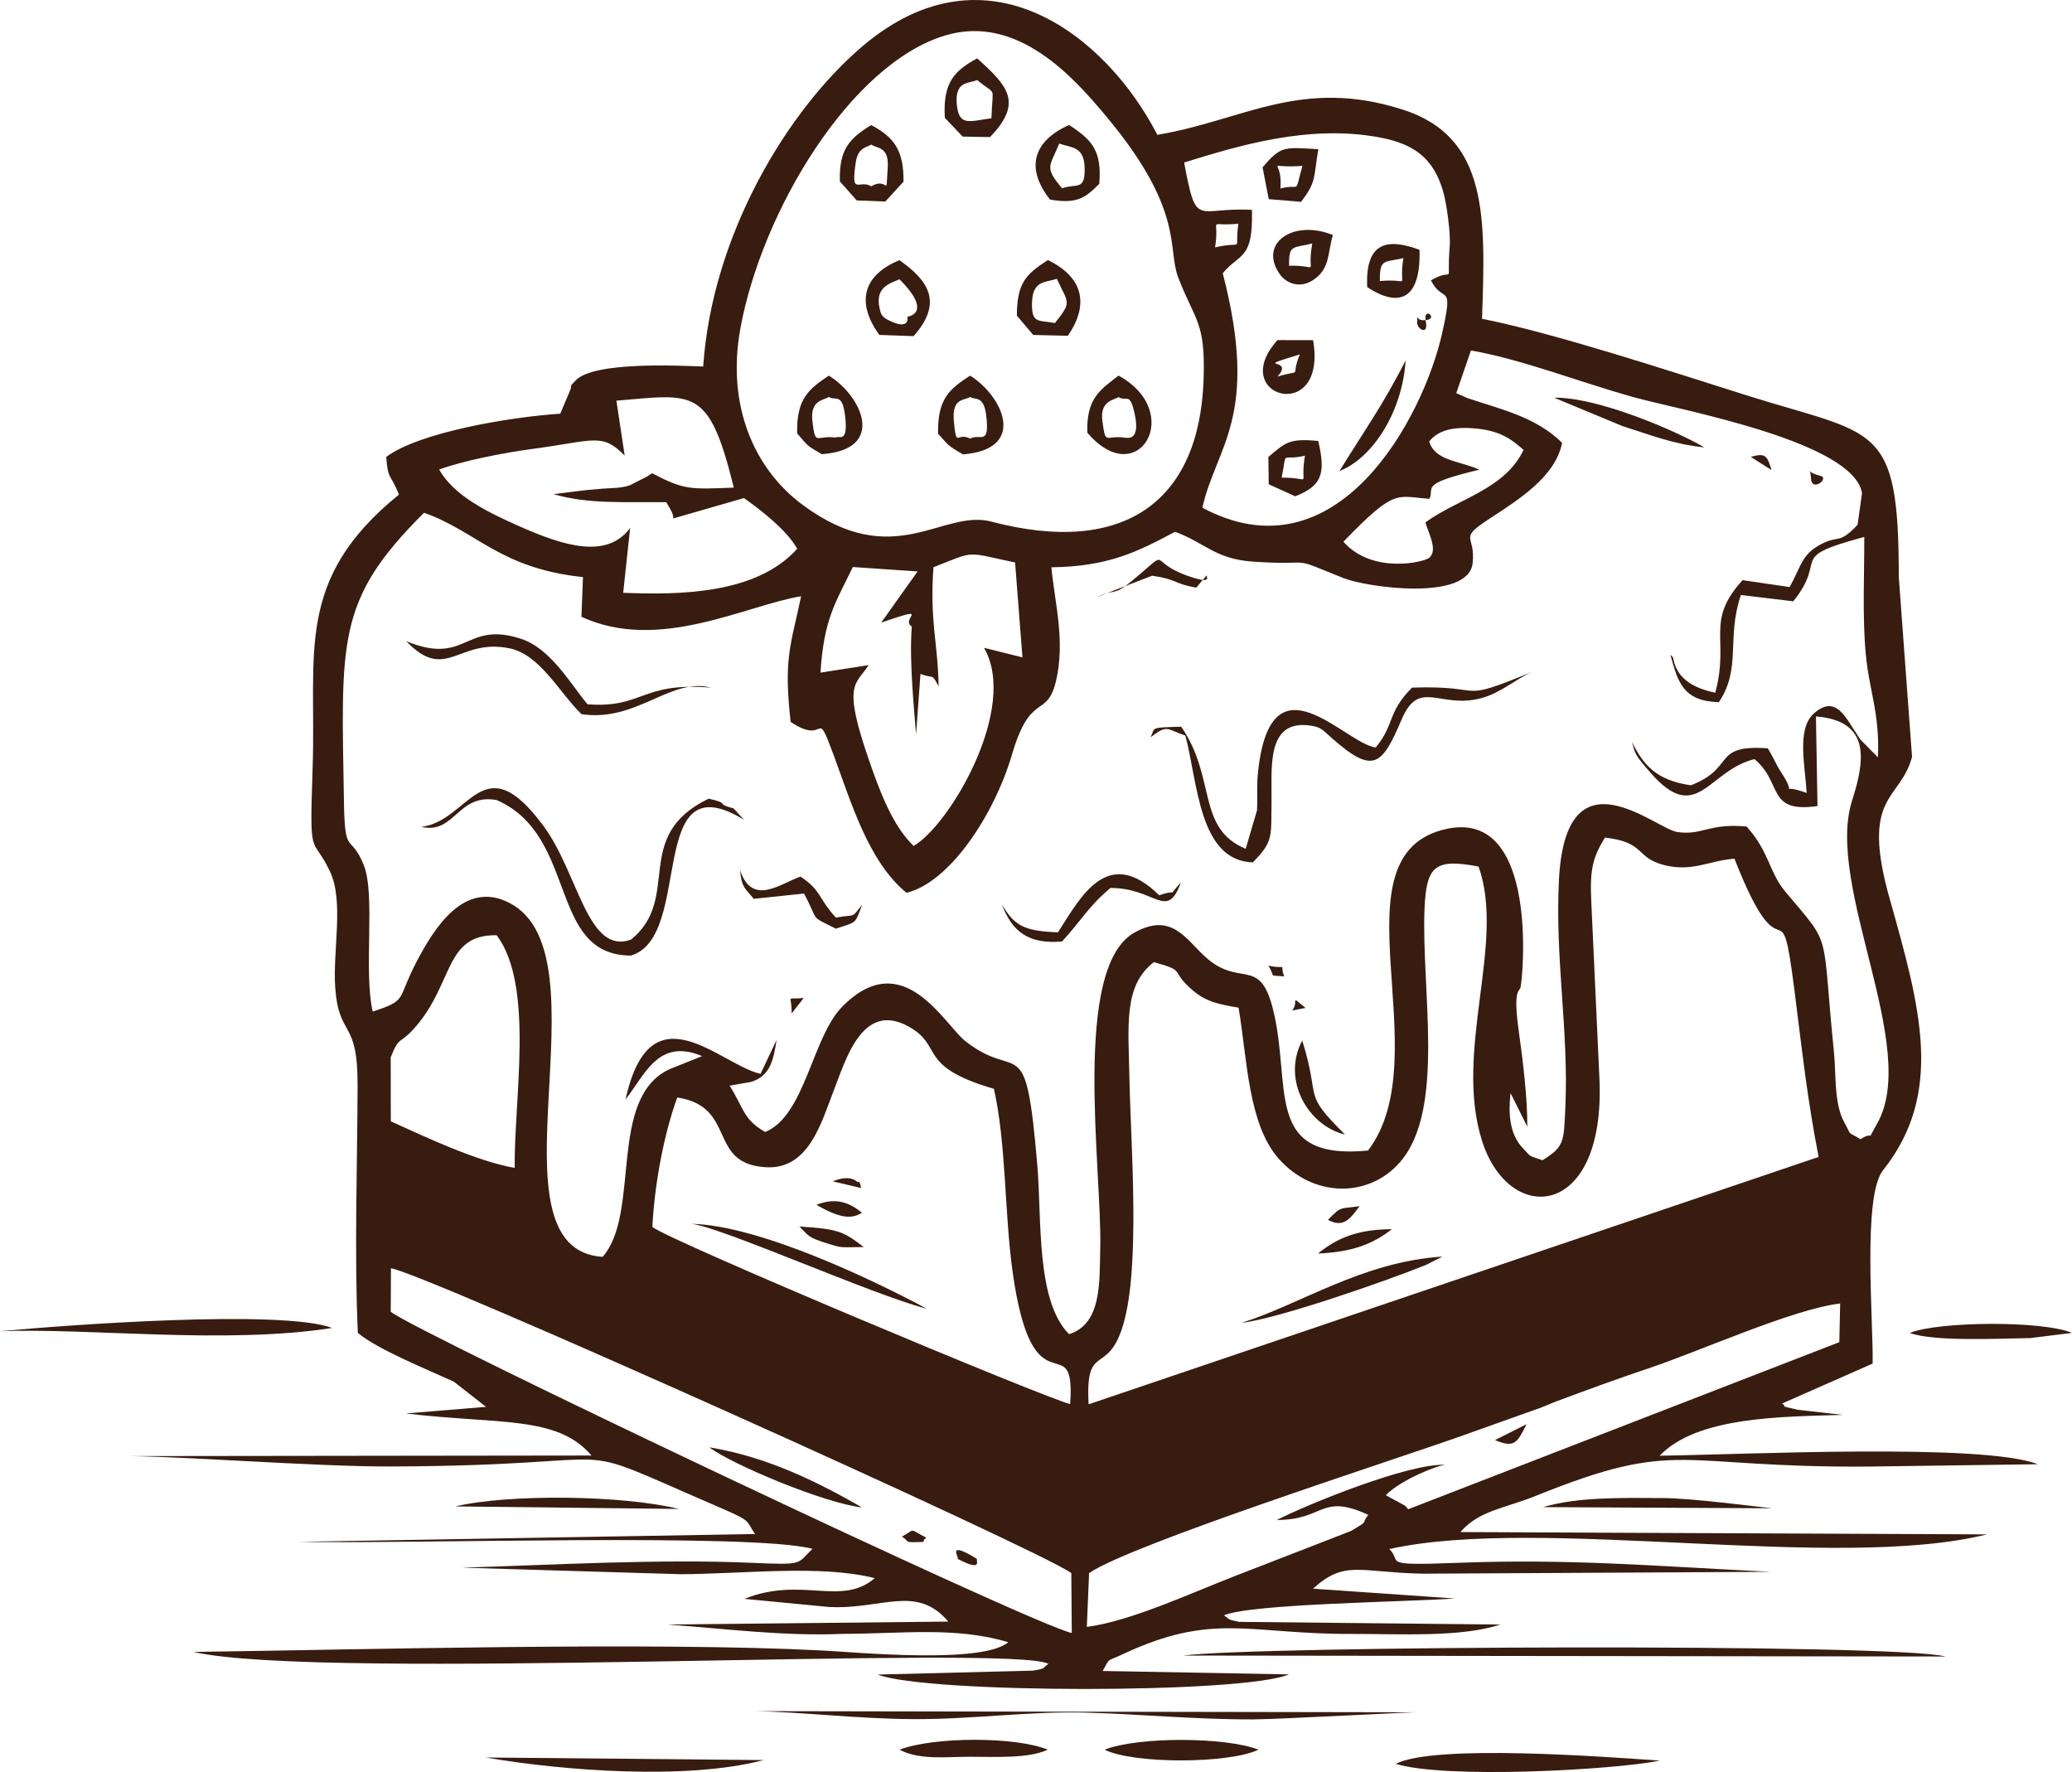 <?xml version="1.0" encoding="UTF-8"?>
<!DOCTYPE svg PUBLIC "-//W3C//DTD SVG 1.1//EN" "http://www.w3.org/Graphics/SVG/1.1/DTD/svg11.dtd">
<!-- Creator: CorelDRAW 2018 (64 Bit Versão de avaliação) -->
<svg xmlns="http://www.w3.org/2000/svg" xml:space="preserve" width="77.506mm" height="66.284mm" version="1.1" style="shape-rendering:geometricPrecision; text-rendering:geometricPrecision; image-rendering:optimizeQuality; fill-rule:evenodd; clip-rule:evenodd"
viewBox="0 0 3859.21 3300.41"
 xmlns:xlink="http://www.w3.org/1999/xlink">
 <defs>
  <style type="text/css">
   <![CDATA[
    .fil0 {fill:#381C0F}
   ]]>
  </style>
 </defs>
 <g id="Camada_x0020_1">
  <g id="_1759164845952">
   <path class="fil0" d="M2028.49 2929.9c78.58,-53.81 570.62,-211.53 696.49,-256.43l142.18 -50.71c3.04,-1.13 6.44,-2.45 9.53,-3.62l19.54 -8.13c63.99,-23.81 116.85,-43.19 175.9,-62.99 93.75,-31.44 267.3,-109.8 355.29,-120.28l-1.61 72.1 -802.89 311.13c-2.09,-2.17 -4.7,-5.66 -6.06,-6.72l-35.78 -19.35c28.79,-29.65 99.17,-56.7 111.66,-56.74 -70.66,-2.68 -255.23,72.93 -314.7,102.79 89.47,0.19 81.31,-50.61 170.57,-9.44 -16.07,19.59 5,7.7 -32,29.88l-217.84 84.55c-76.65,29.65 -193.69,84.02 -274.48,94.17l4.2 -100.21zm-1300.31 -567.68c59.02,7.58 1212.9,526.45 1267.18,567.67l0.9 111.61c-75.48,-16.25 -1229.68,-564.25 -1268.5,-598.41l0.42 -80.87zm533.28 -318.15c112.44,17.22 54.77,124.13 165.84,129.96 79.23,4.16 102.52,-83.64 125.02,-141.36 22.74,-58.3 53.3,-167.87 139.14,-121.21 67.51,36.68 14.28,74.07 159.75,116.48 22.85,100.54 19.76,231.21 34.41,337.88 37.92,276.32 118.12,96.61 107.63,249.34 -45.84,-11.01 -746.54,-304.28 -778.17,-329.96 4.09,-81.3 21.81,-173.78 46.37,-241.12zm-533.77 -74.65c16.47,-42.36 15.83,-21.42 47.14,-57.95 70.57,-82.35 53.5,-171.09 150.21,-169.61 70.72,93.71 32.04,306.45 33.62,433.36 -71.9,-12.48 -169.78,-59.26 -230.77,-86.73l-0.2 -119.07zm2236.21 -289.45c-3.22,-62.54 3.56,-84.02 25.41,-120 76.69,8.79 55.66,37.26 110.2,51.2 52.35,13.36 82.1,-8.03 131.02,-11.87 92.83,237.44 84.83,33.92 111.53,243.63 15.83,124.4 23.82,201.38 45.19,311.9l-1359.61 460.7c-6.7,-117.83 35.47,-50.25 64.53,-148.71 32.29,-109.37 13.81,-337.37 11.47,-457.92 -1.95,-99.99 -11.39,-172.79 45.46,-216.92 63.03,17.3 27.8,14.48 72.47,52.55 24.05,20.49 46.36,25.82 85.36,32.25 16.28,97.2 17.83,216.9 74.7,281.24 64,72.43 167.22,73.95 225.88,6.61 85.4,-98.04 39.49,-321.01 45.76,-472.17 3.34,-80.46 19.75,-93.75 100.64,-78.52 50.79,141.98 -46.6,342.84 6.35,510.54 50.57,160.15 230.83,146.71 218.76,-115.66l-15.13 -328.85zm-1225.29 -623.48c79.95,-31.52 58.36,-28.48 152.04,-8.86l13.73 176.71 -71.62 -17.79c65.14,112.1 -64.52,331.27 -131.15,368.96 -39.26,-37.79 -62.72,-101.21 -82.09,-156.83 -51.44,-147.72 -25.8,-142.3 -1.62,-179.9l-89.73 14c6.43,-100.37 27.65,-129.05 60.3,-196.71l120.63 8.22 -67.79 95.28c98.12,-33.63 34.09,-6.54 56.98,7.26 -5.26,66.43 5.25,162.02 7.89,201.24l8.26 -112.86c26.91,10.2 19.78,-2.92 33.84,23.31 -1.44,-82.25 -16.84,-120.78 -9.66,-222.02zm923.81 -127.45c10.26,-21.25 -21.18,-27.01 93.03,-54.22 -37.86,-17.18 -82.03,-15.88 -93.51,-52.48 16.87,-22.05 47.83,-28.62 91.03,-23.78 44.95,5.04 64.71,21.95 84.74,39.34 -34.66,73.39 -121.23,90.49 -182.72,134.95 3.78,16.79 23.84,50.26 7.76,65.5 -9.8,9.32 -107.58,31.19 -160.6,-29.4 97.83,-101.09 97.9,-83.93 160.27,-79.91zm-1671.32 -92.8c117.46,-15.8 129.78,-30.64 172.42,12.24l-15.47 -102.28c144.96,-12.02 172.29,-26.67 218.7,161.98 -82.67,3.29 -92.4,4.34 -152.21,-26.75 -3.49,1.99 -7.37,5.1 -10.1,6.56l-31.49 15.94c-17.53,5.54 -31.62,4.83 -50.23,6.2 -40.29,2.95 -53.38,5.75 -91.55,10.23 63.31,18.79 131.61,14.23 209.77,14.96 9.95,17.19 12.58,20.3 13.22,30.26l131.56 -37.96c32.61,23.21 79.86,59.98 99.12,94.48 -76.11,84.74 -218.91,86.21 -324.15,81.98l12.99 -120.69c-43.61,58.6 -124.01,33.26 -205.78,-2.93 -62.81,-27.79 -122.86,-57.96 -150,-105.99 45.35,-16.4 118.13,-30.83 173.22,-38.25zm1784.7 128.84c51.56,-33.78 121.58,-77.08 133.7,-140.33 -48.95,-48.25 -113.5,-62.24 -176.09,-83.18l-21.07 -9.39 27.35 -79.4c92.49,15.83 202.98,58.85 298.01,85.59 3.48,0.99 6.95,1.87 10.44,2.82 87.22,23.59 404.15,81.73 419.99,177.26l-8.29 59.05c-38.45,40.86 -34.98,14.83 -77.38,41.55 -27.1,17.09 -30.32,40.87 -49.16,74.34l-87.71 -12.84c-70.44,77.64 -23.79,108.95 -50.78,209.65 -36.29,-7.75 -70.96,-23.3 -78.21,-63.44 -0.73,-4 -3.33,-4.95 -5.36,-7.09 14.07,50.66 23.26,86.27 90.24,88.13 42.63,-63.55 13.57,-118.85 41.04,-199.62l97.48 11.74c66.37,-81.74 -14.61,-80.38 132.33,-119.86 0.13,69.48 -3.62,147.7 2.58,216.17 6.52,72.06 26.39,110.21 22.87,194.35l-32.93 -33.41c-2.08,-2.72 -3.73,-5.96 -5.62,-8.71 -21.09,-30.5 -39.68,-76.62 -81.03,-39.38 -32.29,29.06 -15.88,97.99 -13.18,147.76 -60.76,-21.89 -10.17,16.74 -50.32,-42.7 -3.88,-5.76 -15.13,-29.81 -22.24,-40.44 -105.08,-7.19 -58.42,36.14 -143.07,68.93 -64,-9.27 -87.93,-37.01 -109.92,-80.82 6.6,22.69 4.7,23.02 34.75,57.46 86.64,99.26 107.08,-4.39 193.62,-25.4 53.55,44.64 21.75,100.89 117.34,87.42l-2.87 -166.94c102.24,8.14 91.46,81.39 67.33,156.67 -50.85,158.56 127.09,459.66 46.7,601.55 -22.75,40.14 -1.86,10.99 -31.08,29.18 -27.05,-16.43 -14.75,-3.65 -29.86,-30.7 -19.83,-35.52 -15.41,-90.32 -19.52,-130.92 -23.73,-234.25 -1.99,-193.87 -90.21,-298.88 -31.23,-37.18 -29.43,-73.72 -72.55,-121.88 -71.5,-6.43 -81.91,16.97 -128.76,10.33 -41.71,-5.92 -208.55,-159.1 -220.79,90.15 -7.3,148.32 18.35,278.99 11.98,422.28 -2.88,64.79 -1.68,73.42 -42.59,98.83 -27.88,-10.01 -18.96,-4.06 -36.28,-22.14 -25.32,-26.41 -27.39,-64.55 -23.27,-103.08l31.28 62.75c0.29,-53.9 -8.22,-122.81 -16.14,-179.86 -10.6,-76.31 1.48,-71.73 3.42,-79.2 4.67,-18.09 34.63,-331.5 -136.27,-295.87 -220.14,45.89 -12.53,421.55 -147.64,599.35 -197.66,19.06 -140.41,-120.9 -177.75,-265.94 -24.82,-96.35 -61.82,-36.43 -126.02,-95.43 -36.15,-33.22 -62.5,-82.69 -130.83,-44.87 -117.91,65.26 -60.56,444.25 -64.2,588.23 -1.57,62.17 3.32,140.92 -58.13,160.01 -61.87,-62.49 -50.54,-213.72 -59.05,-314.37 -21.9,-259 -34.08,-152.91 -133.88,-231.26 -39.7,-31.17 -115.85,-179.46 -229.44,-64.38 -56.19,56.92 -69.18,203.2 -143.58,233.46 -40.96,-23.66 -38.63,-42.15 -66.17,-86.3l40.04 -7c35.42,-11.29 41.34,-39.72 47.43,-78.28l-29.88 63.21c-74.9,-16.25 -204.95,-163.83 -251.48,47.65 35.96,-45.55 60.96,-115.1 142.67,-80.61l-59.91 24.01c-117.07,52.79 -53.56,268.06 -125.43,349.88 -224.17,-13.95 13.89,-562.04 -173.22,-659.06 -84.58,-43.86 -140.42,46.37 -173.97,110.61 -36.81,70.48 -15.07,69.97 -81.05,91.58 -17.4,-74.74 5.51,-217.84 -16.64,-272.75 -24.45,-60.68 -35.26,-14.49 -36.88,-114.64 -4.91,-303.27 -15.51,-378.02 149.13,-541.7 98.89,35.12 141.28,103.69 296.04,119.87l-2.9 73.93c144.01,66.55 304.53,-20.88 409.19,-38.25 -19.7,93.2 -32.68,115.22 -19.6,233.96 69.97,47.16 44.39,-34.95 81.08,64.36 32.45,87.83 64.34,196.33 134.78,254.01 80.53,-19.42 163.54,-145.14 196.64,-258.09 34.84,-118.89 65.57,-64.62 82.21,-138.11 16.77,-74.05 -2.4,-142 -9.02,-210.03 105.62,-1.46 159.14,-28.24 230.32,-66.13 54.62,19.67 74.5,50.74 144.74,55.54 123.8,8.44 60.37,-13.04 169.1,30.71 42.43,17.06 233.05,44.25 240.53,-28.15 5.65,-54.7 -29.03,-42.96 32.84,-83.51zm-469.23 -548.48c-8.12,56.36 13.45,30.85 -43.43,44.19 9.62,-60.33 -17.51,-37.85 43.43,-44.19zm-546.05 -350.6c135.09,-40.59 240.83,79.97 299.79,150.57 146.91,175.87 113.28,245.94 134.21,300.23 31.64,82.08 50.91,81.89 47.26,189.91 -7.74,228.85 -149.69,329.48 -395.36,264.79 -91.48,-24.07 -181.02,95.04 -351.58,-31.26 -88.36,-65.43 -142.87,-183 -115.54,-330.16 40.49,-218.18 204.96,-491.11 381.23,-544.07zm904.71 456.12c23.15,45.75 43.03,0.13 20.71,99.14 -35.17,156.17 -194.83,458.92 -446.46,324.37 25.12,-113.53 107.58,-168.63 37.96,-436.67 31.91,-38.76 56.7,-23.4 54.4,-118.1 -104.04,-5.82 -103.01,37.09 -126.3,-88.22 99.91,-30.8 231.44,-71.67 364.62,-46.61 67.4,12.69 99.88,41.58 117.26,98.64 6.88,22.63 14.71,79.96 12.82,103.04 -6.73,82.23 12.08,36.82 -35.01,64.4zm-1355.53 160.53c-44.48,-1.56 -203.64,-9.88 -237.52,25.94 -15.66,16.57 -2.25,1.3 -13.09,25.07l-15.59 36.79c-96.18,6.54 -263.32,35.01 -324.13,80.61 3.42,44.22 7.02,28.85 23.82,70.06 -195.35,158.18 -153.72,294.15 -160.88,508.87 -5.94,177.88 -1.89,121.79 32.08,192.63 26.7,55.69 5.23,147.93 9.93,215.82 6.69,96.65 42.15,56.25 41.73,183.39 -0.49,149.45 -6.28,313.4 0.49,460.73 36.38,30.7 130.25,68.51 178.74,90.77l60.01 46.93 -149.33 12.3c173.91,20.83 281.84,3.31 345.78,78.35l-879.81 1.12c100.8,-1.19 362.54,19.78 505.67,19.31 481.61,-1.56 302.87,-57.26 609.43,74.88 65.4,28.2 50.62,24.17 69.38,50.92l-849.92 14.54c210.8,4.25 842.98,-16.75 956.8,12.99 -29.86,28.55 -13.74,30.43 -114.45,26.05 -170.88,-7.44 -367.48,3.9 -538.18,9.07l406.58 12.18c117.7,-0.31 261.18,-18.24 361.99,7.38 -62.13,53.53 -136.54,-4.22 -242.66,38.56l156.85 15.05c98.04,5.58 163.37,-43.06 222.82,27.28l-522.98 5.48c108.53,7.84 218.14,22.16 326.72,17.36 112.26,-0.32 210.55,-13.65 307.99,15.56 -48.48,41.31 -284.08,18.58 -347.22,15.38 -320.27,-16.26 -853.03,-1.6 -1170.24,2.73 238.51,54.91 1528.89,-14.92 1592.36,22.27 -14.21,9.16 -1.6,7.63 -28.66,12.57l-289.41 7.31c89.84,35.47 680.86,36.18 765.89,-0.31l-346.86 -6.39c14.75,-26.1 5.7,-16.35 36.64,-30.87 169.4,-79.53 234.37,-37.52 427.17,-38.1 88.14,-0.27 203.85,6.87 276.61,-17.51l-486.07 -4.98c-25.21,-4.96 -15.71,-4.03 -28.73,-12.17 52.12,-21.82 336.62,-24.66 430.14,-31.36l-264.09 -18.31c60.03,-53.75 84.6,-30.49 203.77,-27.87l648.23 -3.5c-211.47,-10.43 -372.6,-24.75 -582.4,-16.77 -148.4,5.64 -101.85,-1.04 -127.49,-25.66 283.19,-62.55 831.75,42.6 1113.35,-27.31l-980.87 -4.31c34.82,-40.36 81.54,-43.71 141.12,-67.72 266.96,-107.61 258.03,-51.92 617.28,-54.25l316.99 -4.38c-102.22,-40.04 -553.47,-17.71 -704.3,-15.84 69.7,-73.32 228.54,-72.57 341.09,-76.1l-84.09 -9.43c-41.69,-9.78 -15.62,-3.8 -29.17,-11.62l168.86 -74.46c1.48,-79.51 -19.19,-311.52 19.26,-359.94 113.51,-142.96 70.73,-300.26 12.9,-504.24 -55.98,-197.4 19.31,-182.96 41.26,-265.84l-24.71 -334.91c0,-290.61 -42.21,-262.3 -284.14,-338.67 -147.53,-46.58 -355.4,-114.99 -492.11,-142.38 6.58,-188.14 12.26,-338.16 -147.21,-389.44 -190.1,-61.11 -298.92,20.6 -457.53,46.82 -94.61,-183.92 -317.02,-361.54 -548.49,-165.56 -138.99,117.69 -280.72,350.65 -297.37,597.15z"/>
   <path class="fil0" d="M2629.95 1280.71c-46.72,47.04 -31.53,67.84 -67.71,111.54 -58.77,-8.21 -194.64,-178.05 -218.94,44.23 -3.04,27.74 -0.74,46.97 -2,72.52l-21.11 71.88c-92.09,-37.99 -54.36,-132.77 -120.19,-227.41 -60.16,1.79 -47.65,1.14 -56.88,19.57 32.47,-24.22 28.26,-15.32 64.69,-3.06 23.22,86.61 24.9,232.94 125.56,236.25 38.53,-39.14 33.91,-47.32 34.92,-109.87 1.03,-62.71 -11.35,-154.66 69.08,-145.39 23.23,2.67 25.37,7.97 43.41,23.9 77.68,68.57 93.3,50.75 130.05,-35.32 32.79,-76.84 71.27,-18.35 148.43,-39.3 36.49,-9.91 63.91,-35.56 94.47,-48.91 -146.16,59.92 -78.49,24.27 -223.78,29.36z"/>
   <path class="fil0" d="M784.76 1540.1c63.21,14.22 67.09,-63.05 140.27,-50.02 152.5,66.53 94.89,289.31 250.09,289.67 118.25,-34.84 26.08,-365.99 210.58,-252.88l-19.29 -21.17c-35.38,-9.08 -5.12,-8.99 -46.51,-18.17 -144.85,70 -48.83,184.87 -144.78,262.59 -80.97,28.86 -97.32,-122.65 -162.49,-211.27 -113.52,-154.39 -137.27,-9.93 -227.86,1.23z"/>
   <path class="fil0" d="M2203.96 3083.5l1419.8 1.77c-92.66,-24.76 -1285.15,-19.7 -1419.8,-1.77z"/>
   <path class="fil0" d="M2599.69 3285.15c91.96,28.4 403.66,11.69 492.1,-5.95 -105.3,-7.4 -419.75,-30.92 -492.1,5.95z"/>
   <path class="fil0" d="M-0 2479.43c167.76,-6.39 419.48,25 618.73,-6.13 -95.35,-35.08 -495.22,-5.46 -618.73,6.13z"/>
   <path class="fil0" d="M756.62 1194.22c74.64,77.79 96.57,-6.3 192.56,13.32 56.71,11.61 93.8,83.89 133.79,122.53 102.49,15.71 166.09,-69.2 241.31,-49.3 -130.8,-11.17 -125.77,38.75 -230.01,30.97 -32.05,-38.21 -68.36,-104.01 -124.45,-122.18 -104.47,-33.8 -100.2,51.16 -213.2,4.65z"/>
   <path class="fil0" d="M1403.79 3187.02c88.71,1.41 193.05,14.38 297.8,14.87 109.58,0.51 211.92,-14.58 316.52,-12.19 98.14,2.25 204.69,12.91 315.26,12.69 47.02,-0.09 303.66,-14.19 306.95,-13.23l-1236.52 -2.13z"/>
   <path class="fil0" d="M1977.99 350.74c-32.84,-40.25 -23.55,-38.58 -5.1,-83.4 22.03,8.16 46.21,4.31 47.3,45.07 1.17,43.61 -14.49,28.64 -42.19,38.34zm-22.23 20.96c51.18,8.89 66.49,-4.04 91.75,-29.44 4.91,-61.67 -13.3,-81.54 -56.36,-109.5 -67.87,30.52 -81.16,81.15 -35.39,138.95z"/>
   <path class="fil0" d="M1806.89 739.29c8.97,6.4 25.35,-3.84 29.96,34.27 7.01,58.01 -11.1,33.13 -29.96,43.45 -24.58,-13.62 -25.35,20.09 -30.27,-32.68 -4.12,-44.15 19.92,-37.89 30.27,-45.05zm-59.69 68.38c20.15,22.33 17.13,21.81 46.52,38.58 121.66,-9.8 72.74,-109.76 13.17,-146.63 -37.73,24.61 -60.91,42.28 -59.69,108.05z"/>
   <path class="fil0" d="M1543.64 739.19c12.39,8.09 24.73,-8.12 30.1,33.2 7.43,57.1 -12.92,37.03 -16.94,42.66 -36.4,-5.39 -37.95,17.44 -43.56,-29.73 -4.92,-41.3 20.85,-39.11 30.4,-46.13zm-58.84 67.98c20.92,24.06 15.53,21.12 45.67,38.71 122.32,-8.6 73.73,-109.58 13.17,-146.3 -36.62,24.72 -60.59,42.89 -58.84,107.59z"/>
   <path class="fil0" d="M2083.29 739.47c15.29,9.86 21.12,-11.43 30.42,32.94 10.81,51.59 -16.6,42.1 -17.26,43.01 -38.01,-6.19 -36.46,16.04 -43.09,-30.02 -5.73,-39.83 21.96,-39.91 29.94,-45.92zm-58.11 66.35c94.23,111.18 182.83,-38.17 58.11,-106.27 -33.79,26.53 -60.06,41.76 -58.11,106.27z"/>
   <path class="fil0" d="M1922.25 562.41c1.54,-40.3 24.79,-36.05 46.23,-43.1 20.73,45.72 29.3,41.39 -3.66,82.36 -30.75,-5.95 -44.14,2.08 -42.57,-39.26zm-28.29 25.49l30.51 35.97 64.39 1.49c41.39,-59.72 26.99,-110.1 -37.19,-140.99 -38.72,25.47 -57.68,40.2 -57.7,103.52z"/>
   <path class="fil0" d="M1622.62 269.21c11.57,7.79 33.3,3.53 30.84,42.7 -3.89,61.84 3.03,15.8 -30.84,34.98 -22.83,-13.53 -38.54,20.09 -28.52,-45.61 4.21,-27.58 21.82,-26.96 28.52,-32.08zm-58.3 68.71l31.35 35.35 53.26 2.06 33.87 -36.89c0.74,-59.44 -18.45,-83.34 -60.18,-105.53 -40.43,24.95 -60.06,45.16 -58.3,105.01z"/>
   <path class="fil0" d="M1782.06 194.02c-3.87,-44.66 23.62,-37.95 37.99,-45.08 37.11,31.43 28.7,6.55 26.53,71.36 -39.51,4.8 -60.78,16.87 -64.52,-26.29zm-22.23 25.48l33.21 34.88 50.87 0.91c62.75,-64.89 32.33,-95.66 -23.86,-146.62 -40.79,22.23 -64.46,43.53 -60.22,110.83z"/>
   <path class="fil0" d="M1638.1 573.42c-9.14,-41.05 24.32,-46.77 37.17,-53.31 64.1,64.08 15.15,69.51 14.97,69.82 -0.25,0.13 5.79,27.43 -35.97,6.1 -12.65,-6.45 -13.69,-11.5 -16.17,-22.61zm-0.26 50.34l63.74 2.3c55.77,-62.78 27.4,-103.68 -26.31,-141.47 -69.44,28.55 -80.31,80.15 -37.43,139.17z"/>
   <path class="fil0" d="M1422.07 3278.18l-517.8 -4.83c144.32,24.77 375.83,42.48 517.8,4.83z"/>
   <path class="fil0" d="M2057.41 3258.83c53.56,26.68 230.24,26.6 286.56,0 -61.8,-24.24 -225.92,-24.28 -286.56,0z"/>
   <path class="fil0" d="M1977.99 1753.56c35.06,-37.62 48.56,-64.87 90.28,-99.69 83.57,-0.41 105.2,61.96 131.14,-10.29 -28.68,31.7 -1.47,10.14 -40.16,23.95 -96.24,-94.27 -146.09,2.43 -188.66,68.92 -63.83,-2.24 -81.58,-12.66 -104.53,-52.2 18.66,50.49 49.08,74.65 111.92,69.3z"/>
   <path class="fil0" d="M2444.23 453.35c-11.54,63.05 17.12,39.98 -43.24,41.61 -0.79,-40.48 7,-32.21 43.24,-41.61zm38.34 -15.54c-73.32,-30.26 -140.53,15.41 -98.09,73.98 10.12,13.96 36.13,28.48 64.32,7.69 28.64,-21.11 23.8,-48.57 33.77,-81.66z"/>
   <path class="fil0" d="M2379.21 701.38c34.85,-37.53 -53.28,-12.07 41.85,-41.35 -19.39,46.83 9.12,26.49 -41.85,41.35zm66.48 -67.88l-66.29 -0.05c-95.52,105.91 93.91,159.01 66.29,0.05z"/>
   <path class="fil0" d="M2430.53 848.77c-10.5,62.3 16.32,39.96 -43.36,40.91 10.89,-54.4 -3.38,-30.17 43.36,-40.91zm-18.19 75.58c48.97,-19.22 57.62,-41.13 42.93,-103.07 -54.43,-5.08 -60.24,2.58 -92.85,29.75l0.66 50.97 49.26 22.34z"/>
   <path class="fil0" d="M1675.4 3258.83c37.44,19.96 88.83,13.06 131.48,13.15 49.56,0.1 108.75,3.47 144.69,-13.15 -58.6,-24.43 -211.85,-24.65 -276.16,0z"/>
   <path class="fil0" d="M2384.83 351.1c5.1,-59.69 -33.34,-36.82 41.05,-42.16 -15.95,56.49 -1.94,31.7 -41.05,42.16zm-33.22 -39.5l11.49 59.3 60.27 5.04c28.84,-38.43 22.62,-42.43 32.1,-98.03 -65.51,-4 -69.51,-6.02 -103.87,33.69z"/>
   <path class="fil0" d="M1287.39 2279.38c53.87,4.96 338.69,132.67 438.62,158.13 -95.05,-51.31 -311.36,-155.66 -438.62,-158.13z"/>
   <path class="fil0" d="M2312.33 2463.87c66.44,-7.39 267.3,-77.09 343.4,-107.82l30.81 -15.62c-149.03,9.56 -265.04,89.19 -374.2,123.44z"/>
   <path class="fil0" d="M2613.87 480.73c-9.88,62 17.3,37 -43.83,42.73 -0.28,-42.1 7.23,-34.35 43.83,-42.73zm-67.35 54.1c61.53,40.26 100.09,20.7 97.4,-69.6 -58.34,-21.57 -101.48,-16.15 -97.4,69.6z"/>
   <path class="fil0" d="M3557.09 2482.55c43.49,16.56 166.65,10.54 224.62,9.6l77.49 -9.6c-54.79,-23.18 -247.86,-21.61 -302.12,0z"/>
   <path class="fil0" d="M1605.52 2807.54c-79.48,-45.42 -173.77,-93.67 -284.37,-111.89 41.51,31.84 216.26,104.82 284.37,111.89z"/>
   <path class="fil0" d="M848.09 2805.72l416.25 4.7c-104.35,-25.78 -316.41,-28.27 -416.25,-4.7z"/>
   <path class="fil0" d="M2874.06 2807.04l426.36 2.17c-30.72,-3.18 -147.31,-18.76 -203.66,-19.04 -75.13,-0.39 -158.92,-2.24 -222.7,16.87z"/>
   <path class="fil0" d="M1403.84 1674.05l93.71 -9.83c29.18,54.74 8.86,39.91 59.25,65.44 39.3,-13.51 34.83,-6.77 48.92,-44.48 -21.88,26.7 -8.65,16.7 -48.92,23.84 -34.67,-38.39 -25.52,-48.92 -65.81,-76.4 -37.52,13.19 -90.38,56.13 -112.53,-12 2.76,33.27 10.09,34.31 25.37,53.43z"/>
   <path class="fil0" d="M3174.45 833.26c-55.84,-32.57 -200.27,-93.94 -279.83,-92.56l127.05 52.81c52.68,16.73 95.62,33.96 152.78,39.74z"/>
   <path class="fil0" d="M2494.85 877.34c63.04,-24.82 117.58,-112.4 123.18,-206.17 -40.61,81.11 -82.93,140.25 -123.18,206.17z"/>
   <path class="fil0" d="M2425.5 1937.99c-38.94,73.31 11.04,158.84 79.63,175.15 -81.35,-81.01 -43.82,-60.06 -79.63,-175.15z"/>
   <path class="fil0" d="M2454.82 2334.71c62.61,-2.7 101.14,-16.87 137.68,-45.35 -63.84,0.41 -101.36,16.01 -137.68,45.35z"/>
   <path class="fil0" d="M2042.77 1112.17l103.18 -39.94c47.79,7.08 39.76,14.86 82.12,22.31l20.01 -23.68c-4.44,0.53 16.27,20.53 -38.82,0.61 -75.25,-27.22 -23.61,-53.1 -103.39,12.4 -33.03,27.12 -28.17,11.65 -63.1,28.29z"/>
   <path class="fil0" d="M1488.89 2284.46c18.42,17.78 14.69,19.77 51.29,31.22 29.48,9.24 22.99,7.38 68.47,6.94 -35.89,-27.49 -44.66,-33.72 -119.76,-38.16z"/>
   <path class="fil0" d="M1605.44 2258.88c-19.79,-16.4 -46.11,-30.57 -84.78,-14.8 49.13,28.4 68.05,24.7 84.78,14.8z"/>
   <path class="fil0" d="M2473.33 2272.04c29.08,15.24 40.53,-1.12 59.04,-25.49 -39.01,5.17 -33.92,0.12 -59.04,25.49z"/>
   <path class="fil0" d="M2784.46 2682.19c36.3,15.09 41.14,5.74 58.78,-29.56l-58.78 29.56z"/>
   <path class="fil0" d="M1783.9 2903.59c48.52,25.26 32.95,1.52 35.86,0 -58.41,-36.07 -32.82,-2.22 -35.86,0z"/>
   <path class="fil0" d="M1679.84 2861.97c13.56,7.9 4.3,10.74 23.92,10.34 28.12,-0.56 8.94,0.14 21.62,-8.18 -35.06,-18.37 -18.74,-16.17 -45.55,-2.16z"/>
   <path class="fil0" d="M1550.84 2200.18l52.9 12.55c-0.83,-8.34 -3.99,-13.82 -4.93,-11.52 -1.69,4.04 -8.81,-16.49 -47.96,-1.03z"/>
   <path class="fil0" d="M3261.08 851.05l38.47 24.49c-7.74,-25.6 -10.53,-33.07 -38.47,-24.49z"/>
   <path class="fil0" d="M2362.34 1798.61c14.66,22.75 -1.86,17.14 29.52,19.88 -10.11,-27.69 9.66,-12.09 -29.52,-19.88z"/>
   <path class="fil0" d="M3373.03 890.53c0.64,27.25 35.78,0.15 17.43,-4.31 -30.58,-7.44 -17.95,-18.56 -17.43,4.31z"/>
   <path class="fil0" d="M1496.96 1858.79c-35.82,3.59 -21.57,-8.24 -22.59,28.78l22.59 -28.78z"/>
   <path class="fil0" d="M2406.64 1882.04l24.99 -4.72c-31.25,-25.75 -11.18,-11.79 -24.99,4.72z"/>
   <path class="fil0" d="M2639.61 601.06c-0.49,11.78 21.22,24.3 16.12,-1.54 -6.53,-33.13 28.38,-2.83 -4.66,-3.09 -16.12,-0.13 -10.55,-17.14 -11.46,4.64z"/>
  </g>
 </g>
</svg>
